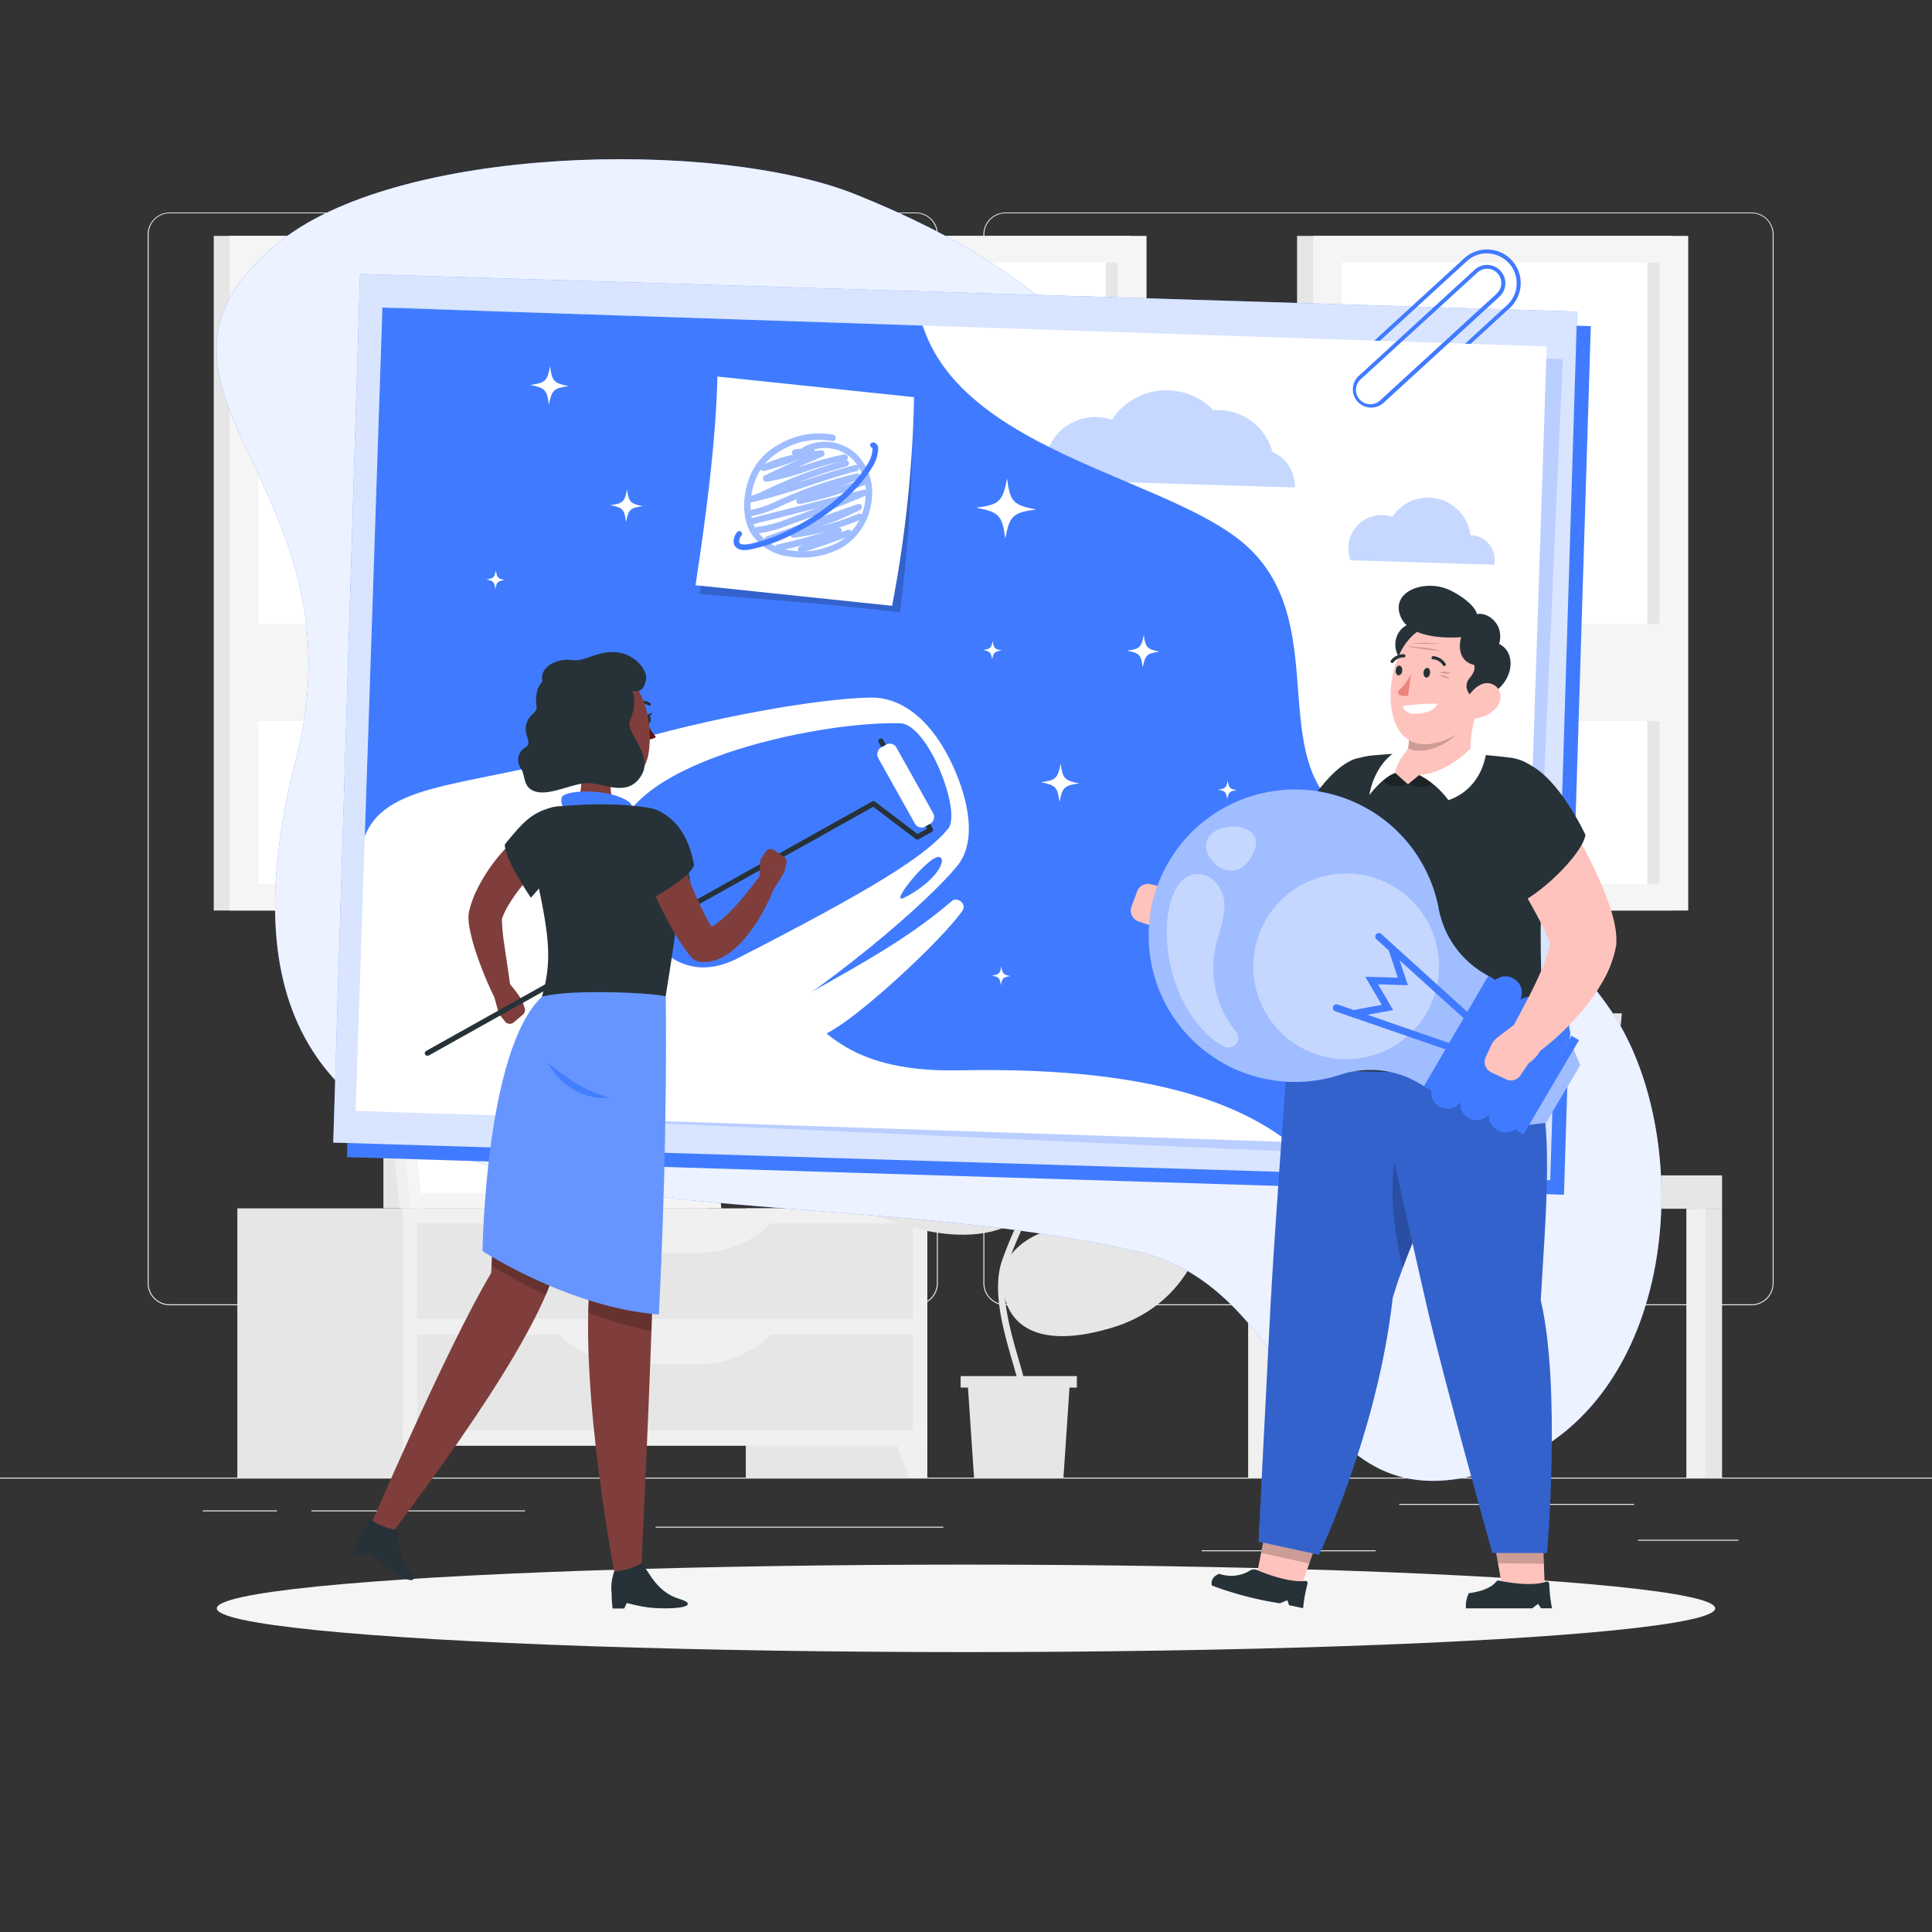 <svg xmlns="http://www.w3.org/2000/svg" xmlns:xlink="http://www.w3.org/1999/xlink" viewBox="0 0 500 500"><rect x="0" y="0" width="500" height="500" fill="#333333" stroke="none"/><defs><clippath id="clip-path"><rect x="95.41" y="84.58" width="301.49" height="208.01" transform="translate(6.43 -8.11) rotate(1.91)" style="fill:none"></rect></clippath></defs><g id="background-complete"><rect y="382.4" width="500" height="0.25" style="fill:#ebebeb"></rect><path d="M237,337.8H43.91a5.71,5.71,0,0,1-5.7-5.71V60.66A5.71,5.71,0,0,1,43.91,55H237a5.71,5.71,0,0,1,5.71,5.71V332.09A5.71,5.71,0,0,1,237,337.8ZM43.91,55.2a5.46,5.46,0,0,0-5.45,5.46V332.09a5.46,5.46,0,0,0,5.45,5.46H237a5.47,5.47,0,0,0,5.46-5.46V60.66A5.47,5.47,0,0,0,237,55.2Z" style="fill:#ebebeb"></path><path d="M453.31,337.8H260.21a5.72,5.72,0,0,1-5.71-5.71V60.66A5.72,5.72,0,0,1,260.21,55h193.1A5.71,5.71,0,0,1,459,60.66V332.09A5.71,5.71,0,0,1,453.31,337.8ZM260.21,55.2a5.47,5.47,0,0,0-5.46,5.46V332.09a5.47,5.47,0,0,0,5.46,5.46h193.1a5.47,5.47,0,0,0,5.46-5.46V60.66a5.47,5.47,0,0,0-5.46-5.46Z" style="fill:#ebebeb"></path><rect x="423.9" y="398.49" width="26" height="0.25" style="fill:#ebebeb"></rect><rect x="311" y="401.21" width="45.03" height="0.25" style="fill:#ebebeb"></rect><rect x="362.11" y="389.21" width="60.79" height="0.25" style="fill:#ebebeb"></rect><rect x="52.46" y="390.89" width="19.23" height="0.25" style="fill:#ebebeb"></rect><rect x="80.6" y="390.89" width="55.29" height="0.25" style="fill:#ebebeb"></rect><rect x="169.67" y="395.11" width="74.47" height="0.25" style="fill:#ebebeb"></rect><rect x="99.22" y="270.34" width="10.94" height="42.38" style="fill:#e6e6e6"></rect><polygon points="182.76 312.72 103.51 312.72 98.03 263.12 177.28 263.12 182.76 312.72" style="fill:#f0f0f0"></polygon><polygon points="186.69 312.72 106.24 312.72 100.76 263.12 181.21 263.12 186.69 312.72" style="fill:#f5f5f5"></polygon><polygon points="108.95 308.81 104.33 267.02 178.5 267.02 183.12 308.81 108.95 308.81" style="fill:#fff"></polygon><path d="M121.41,298.68l-.18-1.7c-1.16-10.48,5.38-19.83,13.89-19.83h0l.18,1.7c1.16,10.49-5.38,19.83-13.89,19.83Z" style="fill:#f5f5f5"></path><path d="M137.63,298.68l-.19-1.7c-1.16-10.48,5.39-19.83,13.89-19.83h0l.19,1.7c1.16,10.49-5.39,19.83-13.89,19.83Z" style="fill:#f5f5f5"></path><path d="M153.85,298.68l-.19-1.7c-1.16-10.48,5.39-19.83,13.89-19.83h0l.19,1.7c1.16,10.49-5.39,19.83-13.89,19.83Z" style="fill:#f5f5f5"></path><rect x="193.01" y="312.72" width="46.95" height="69.68" style="fill:#e6e6e6"></rect><polygon points="235.24 382.4 239.96 382.4 239.96 368.96 230.28 368.96 235.24 382.4" style="fill:#f0f0f0"></polygon><rect x="61.42" y="312.72" width="46.95" height="69.68" style="fill:#e6e6e6"></rect><rect x="104.25" y="312.72" width="135.71" height="61.44" style="fill:#f0f0f0"></rect><polygon points="108.97 382.4 104.25 382.4 104.25 368.96 113.92 368.96 108.97 382.4" style="fill:#f0f0f0"></polygon><rect x="107.91" y="316.56" width="128.38" height="24.79" style="fill:#e6e6e6"></rect><path d="M180.67,324.27H163.54a27.07,27.07,0,0,1-19.66-8.46h56.45A27.1,27.1,0,0,1,180.67,324.27Z" style="fill:#f0f0f0"></path><rect x="107.91" y="345.36" width="128.38" height="24.79" style="fill:#e6e6e6"></rect><path d="M180.67,353.06H163.54a27.07,27.07,0,0,1-19.66-8.46h56.45A27.1,27.1,0,0,1,180.67,353.06Z" style="fill:#f0f0f0"></path><polygon points="356.2 304.18 416.08 304.18 419.72 262.25 359.84 262.25 356.2 304.18" style="fill:#e6e6e6"></polygon><polygon points="353.1 304.18 412.98 304.18 416.62 262.25 356.74 262.25 353.1 304.18" style="fill:#f0f0f0"></polygon><polygon points="404.8 295.18 406.79 271.25 364.92 271.25 362.93 295.18 404.8 295.18" style="fill:#fff"></polygon><rect x="325.24" y="304.18" width="7.03" height="78.21" transform="translate(657.51 686.58) rotate(180)" style="fill:#e6e6e6"></rect><rect x="323.03" y="304.18" width="4.88" height="78.21" transform="translate(650.93 686.58) rotate(180)" style="fill:#f0f0f0"></rect><rect x="323.03" y="304.18" width="68.01" height="8.63" style="fill:#f0f0f0"></rect><rect x="388.63" y="312.81" width="7.03" height="69.58" transform="translate(784.28 695.21) rotate(180)" style="fill:#e6e6e6"></rect><rect x="386.41" y="312.81" width="4.88" height="69.58" transform="translate(777.7 695.21) rotate(180)" style="fill:#f0f0f0"></rect><rect x="438.64" y="312.81" width="7.03" height="69.58" transform="translate(884.31 695.21) rotate(180)" style="fill:#e6e6e6"></rect><rect x="436.42" y="312.81" width="4.88" height="69.58" transform="translate(877.73 695.21) rotate(180)" style="fill:#f0f0f0"></rect><rect x="369.71" y="312.81" width="7.03" height="69.58" transform="translate(746.44 695.21) rotate(180)" style="fill:#e6e6e6"></rect><rect x="367.49" y="312.81" width="4.88" height="69.58" transform="translate(739.86 695.21) rotate(180)" style="fill:#f0f0f0"></rect><rect x="391.03" y="304.18" width="54.63" height="8.63" transform="translate(836.7 617) rotate(180)" style="fill:#e6e6e6"></rect><polygon points="278.69 356.13 278.69 359.1 276.79 359.1 275.22 382.4 252.08 382.4 250.51 359.1 248.61 359.1 248.61 356.13 278.69 356.13" style="fill:#e6e6e6"></polygon><path d="M271.07,298.3c-1.9-13.88-20.63-17.84-44.4-18.35-22.61-.48-29.86-8.49-29.86-8.49s.07,32.41,32.66,44.14C260.42,326.74,273,312.2,271.07,298.3Z" style="fill:#e6e6e6"></path><path d="M259.52,329.77c.4-5.71,9.51-16.2,31.43-11.43,15.86,3.44,21.75-4.77,21.75-4.77s-1.47,23.19-25.31,30.16C264.75,350.36,258.82,339.81,259.52,329.77Z" style="fill:#e6e6e6"></path><path d="M264.52,364.88a.88.88,0,0,0,.65-.3c1.59-1.88.29-6.38-1.51-12.61-2.31-8-5.19-17.93-2.75-25.15a101.11,101.11,0,0,1,4.71-11.14c3.45-7.28,6.42-13.57,3.94-20.13a.85.85,0,1,0-1.58.6c2.22,5.89-.47,11.59-3.88,18.8a102.77,102.77,0,0,0-4.79,11.33c-2.61,7.72.35,18,2.72,26.16,1.4,4.85,2.85,9.86,1.85,11.05a.85.85,0,0,0,.64,1.39Z" style="fill:#e6e6e6"></path><rect x="335.68" y="61.05" width="97.08" height="174.59" style="fill:#e6e6e6"></rect><rect x="339.83" y="61.05" width="97.08" height="174.59" style="fill:#f5f5f5"></rect><rect x="307.94" y="107.24" width="160.84" height="82.2" transform="translate(536.71 -240.02) rotate(90)" style="fill:#fff"></rect><rect x="347.47" y="146.78" width="160.84" height="3.13" transform="translate(576.24 -279.55) rotate(90)" style="fill:#e6e6e6"></rect><rect x="342.9" y="161.43" width="90.92" height="25.18" style="fill:#f5f5f5"></rect><rect x="195.5" y="61.05" width="97.08" height="174.59" style="fill:#e6e6e6"></rect><rect x="199.64" y="61.05" width="97.08" height="174.59" style="fill:#f5f5f5"></rect><rect x="167.76" y="107.24" width="160.84" height="82.2" transform="translate(396.52 -99.84) rotate(90)" style="fill:#fff"></rect><rect x="207.29" y="146.78" width="160.84" height="3.13" transform="translate(436.05 -139.37) rotate(90)" style="fill:#e6e6e6"></rect><rect x="202.72" y="161.43" width="90.92" height="25.18" style="fill:#f5f5f5"></rect><rect x="55.32" y="61.05" width="97.08" height="174.59" style="fill:#e6e6e6"></rect><rect x="59.46" y="61.05" width="97.08" height="174.59" style="fill:#f5f5f5"></rect><rect x="27.58" y="107.24" width="160.84" height="82.2" transform="translate(256.34 40.34) rotate(90)" style="fill:#fff"></rect><rect x="67.11" y="146.78" width="160.84" height="3.13" transform="translate(295.87 0.81) rotate(90)" style="fill:#e6e6e6"></rect><rect x="62.54" y="161.43" width="90.92" height="25.18" style="fill:#f5f5f5"></rect></g><g id="background-simple"><path d="M294.52,323.91c-105.68-24.32-253.74,12-217.85-127.79C94.93,125,26.88,100.81,71.49,63.27c30.63-25.77,113.93-27.43,150-12.94,54.34,21.83,75.1,49.14,95.84,97,23.48,54.22,67.36,68.68,98.86,113.14,23,32.43,19.07,101-25.67,118.5C335.7,400.5,339.55,334.27,294.52,323.91Z" style="fill:#407BFF"></path><path d="M294.52,323.91c-105.68-24.32-253.74,12-217.85-127.79C94.93,125,26.88,100.81,71.49,63.27c30.63-25.77,113.93-27.43,150-12.94,54.34,21.83,75.1,49.14,95.84,97,23.48,54.22,67.36,68.68,98.86,113.14,23,32.43,19.07,101-25.67,118.5C335.7,400.5,339.55,334.27,294.52,323.91Z" style="fill:#fff;opacity:0.9"></path></g><g id="Shadow"><ellipse id="path" cx="250" cy="416.24" rx="193.89" ry="11.32" style="fill:#f5f5f5"></ellipse></g><g id="Painting"><rect x="93.19" y="79.5" width="315.11" height="224.89" transform="translate(6.05 -7.66) rotate(1.77)" style="fill:#407BFF"></rect><rect x="89.64" y="75.73" width="315.11" height="224.89" transform="translate(5.93 -7.55) rotate(1.77)" style="fill:#407BFF"></rect><rect x="89.64" y="75.73" width="315.11" height="224.89" transform="translate(5.93 -7.55) rotate(1.77)" style="fill:#fff;opacity:0.8"></rect><rect x="98.48" y="86.11" width="301.49" height="208.01" transform="translate(8.73 -10.93) rotate(2.56)" style="fill:#407BFF;opacity:0.2"></rect><path d="M354.84,109.48a8.73,8.73,0,0,1-5.9-15.15l30-27.48a8.72,8.72,0,1,1,11.79,12.86l-30,27.48A8.69,8.69,0,0,1,354.84,109.48Zm30-43.91a7.64,7.64,0,0,0-5.2,2l-30,27.48a7.75,7.75,0,0,0-.48,10.91h0a7.73,7.73,0,0,0,10.91.47L390,79a7.71,7.71,0,0,0-4.88-13.4Z" style="fill:#407BFF"></path><rect x="95.41" y="84.58" width="301.49" height="208.01" transform="translate(6.43 -8.11) rotate(1.91)" style="fill:#fff"></rect><path d="M380.67,138.51h-.12a11.06,11.06,0,0,0-20.21-4.76,8.32,8.32,0,0,0-2.51-.45,8.61,8.61,0,0,0-8.3,11.7l37.17,1.14a5.5,5.5,0,0,0,.13-1.08A6.36,6.36,0,0,0,380.67,138.51Z" style="fill:#407BFF;opacity:0.3"></path><path d="M329.3,116.94a14.57,14.57,0,0,0-15.24-10.75,16.91,16.91,0,0,0-26.31,2.44,13.17,13.17,0,0,0-17.42,12.07,12.8,12.8,0,0,0,.36,3.46l64.42,2A9.7,9.7,0,0,0,329.3,116.94Z" style="fill:#407BFF;opacity:0.3"></path><g style="clip-path:url(#clip-path)"><path d="M409.24,277.3c-45.26-1.06-11.16-41.35-57.7-64.48-25.9-12.87-5.83-49.91-28.48-71.13s-94.79-26.16-85.27-78.79C247,11.86,70,29.37,45.63,97.31c-25,69.91,43.3,133.34,88.9,130.59C219.38,222.8,186,278.27,248.12,277c110.18-2.26,89.62,47.79,124.92,45.88,21.23,14.33,26,4.17,38.54-13.45S409.24,277.3,409.24,277.3Z" style="fill:#407BFF"></path><path d="M141.74,272.49c-25.7-.8-48.22-27.5-47.34-56.07,6-15,28.5-12.4,65.06-23.46,24.49-7.41,52.75-12.23,65.84-12.43H226c8.25.26,15.62,6.65,20.76,18,2.35,5.2,7.15,18.11.87,25.71-6.59,8-31,30.61-67.43,52.11-8.57,5.05-31-3.65-38.47-3.88Z" style="fill:#fff"></path><path d="M233,187.19c-21.32-.64-75.58,10.71-73.19,33,1.43,13.43,11.4,37.9,31.15,27.79,35-17.94,48.56-26.41,54.4-33.48C249,210.15,240.16,187.4,233,187.19Z" style="fill:#407BFF"></path><path d="M234,232.33c8.2-4.14,11.19-9.88,9.15-10.53C240.64,221,229.67,234.51,234,232.33Z" style="fill:#407BFF"></path><path d="M246.36,233.16c-19,16.46-43.9,25.38-48.48,32.66s7.51,7.89,20.3-1c8.55-5.93,25.43-21.54,30.82-29C250.41,233.88,247.66,232,246.36,233.16Z" style="fill:#fff"></path></g><path d="M354.84,105.48a4.72,4.72,0,0,1-3.19-8.2l30-27.48a4.73,4.73,0,1,1,6.39,7l-30,27.47A4.72,4.72,0,0,1,354.84,105.48Zm30-35.92a3.71,3.71,0,0,0-2.51,1L352.32,98a3.72,3.72,0,1,0,5,5.49l30-27.48a3.72,3.72,0,0,0-2.52-6.47Z" style="fill:#407BFF"></path><path d="M268.16,131.86c-6,.79-6.85,1.55-8,7.53-.79-6-1.55-6.85-7.53-8,6-.79,6.85-1.56,8-7.53C261.42,129.88,262.19,130.7,268.16,131.86Z" style="fill:#fff"></path><path d="M147.18,99.93c-3.86.51-4.38,1-5.13,4.82-.5-3.86-1-4.38-4.82-5.13,3.87-.5,4.39-1,5.13-4.82C142.87,98.67,143.36,99.19,147.18,99.93Z" style="fill:#fff"></path><path d="M279.32,202.74c-3.86.51-4.38,1-5.12,4.82-.51-3.86-1-4.38-4.82-5.12,3.86-.51,4.38-1,5.12-4.82C275,201.48,275.5,202,279.32,202.74Z" style="fill:#fff"></path><path d="M320.1,204.5c-1.88.25-2.14.49-2.5,2.36-.25-1.89-.49-2.14-2.36-2.51,1.89-.24,2.15-.48,2.51-2.35C318,203.89,318.23,204.14,320.1,204.5Z" style="fill:#fff"></path><path d="M261.52,252.62c-1.89.24-2.14.48-2.51,2.35-.24-1.89-.48-2.14-2.35-2.5,1.89-.25,2.14-.49,2.5-2.36C259.41,252,259.65,252.25,261.52,252.62Z" style="fill:#fff"></path><path d="M130.69,150.11c-1.88.25-2.14.49-2.5,2.36-.25-1.89-.49-2.15-2.36-2.51,1.89-.25,2.15-.49,2.51-2.36C128.59,149.49,128.82,149.75,130.69,150.11Z" style="fill:#fff"></path><path d="M259.26,168.37c-1.89.24-2.15.48-2.51,2.35-.25-1.88-.49-2.14-2.36-2.5,1.89-.25,2.15-.49,2.51-2.36C257.15,167.75,257.39,168,259.26,168.37Z" style="fill:#fff"></path><path d="M166.36,131c-3.27.42-3.71.84-4.34,4.08-.43-3.27-.84-3.72-4.08-4.34,3.27-.43,3.71-.85,4.34-4.09C162.71,129.9,163.12,130.35,166.36,131Z" style="fill:#fff"></path><path d="M300.09,168.65c-3.27.43-3.71.84-4.34,4.08-.43-3.27-.85-3.71-4.09-4.34,3.28-.43,3.72-.84,4.35-4.08C296.43,167.58,296.85,168,300.09,168.65Z" style="fill:#fff"></path><path d="M236,104.9s1.11,19.65-3.05,53.59c-17.08-2.17-52-4.74-52-4.74l2.85-13.59Z" style="opacity:0.2"></path><path d="M230.87,156.78,180,151.45c3.06-20,5.33-38.73,5.66-54l50.89,5.33A316.11,316.11,0,0,1,230.87,156.78Z" style="fill:#fff"></path><g style="opacity:0.5"><path d="M207.55,144.29a22.78,22.78,0,0,1-3.78-.32,13.54,13.54,0,0,1-9.34-5.87c-2.55-4.1-2.1-9.66-.83-13.51a16.37,16.37,0,0,1,7.84-9.49,20.41,20.41,0,0,1,14.18-2.6.83.83,0,0,1,.64,1,.82.82,0,0,1-1,.63,18.8,18.8,0,0,0-13,2.42,14.84,14.84,0,0,0-7.09,8.57c-1.15,3.5-1.58,8.52.66,12.13a12.07,12.07,0,0,0,8.23,5.12,19.82,19.82,0,0,0,13.53-2.4,14.66,14.66,0,0,0,6.38-10.9,12.34,12.34,0,0,0-3.43-10.32,10.23,10.23,0,0,0-11.72-1.66.82.82,0,0,1-1.12-.3.83.83,0,0,1,.3-1.13,11.92,11.92,0,0,1,13.67,1.9,13.94,13.94,0,0,1,3.94,11.67,16.33,16.33,0,0,1-7.15,12.13A20.78,20.78,0,0,1,207.55,144.29Z" style="fill:#407BFF"></path><path d="M207.34,143a.82.82,0,0,1-.37-1.56l.81-.4c-2,.56-4.1,1.06-6.17,1.47a.82.82,0,0,1-.31-1.62,130.57,130.57,0,0,0,15.46-4.35.82.82,0,0,1,1,.47.81.81,0,0,1-.08.77l1.67-.63a.82.82,0,0,1,.59,1.53c-4.06,1.56-8.23,3-12.37,4.28A.77.77,0,0,1,207.34,143Z" style="fill:#407BFF"></path><path d="M198.69,140.42a.82.82,0,0,1-.28-1.6L222,130.45a.84.84,0,0,1,1,.46.83.83,0,0,1-.4,1.06c-2.37,1.14-4.8,2.31-7.31,3.24-.88.33-1.76.62-2.65.92h0a67.27,67.27,0,0,0,9.43-3.14.82.82,0,1,1,.63,1.51,67.64,67.64,0,0,1-17.21,4.68.79.79,0,0,1-.88-.53.67.67,0,0,1-.06-.28l-5.65,2A.65.65,0,0,1,198.69,140.42Z" style="fill:#407BFF"></path><path d="M196.05,138a.82.82,0,0,1-.82-.74.83.83,0,0,1,.74-.9,31.69,31.69,0,0,0,7.62-2c2.62-.95,5.27-1.9,7.93-2.89l-16.86,4.27a.82.82,0,1,1-.4-1.59l29.15-7.39a.82.82,0,0,1,.53,1.55c-6.5,2.8-13.26,5.24-19.8,7.59a32.21,32.21,0,0,1-8,2.14Z" style="fill:#407BFF"></path><path d="M194.17,133.65a.82.82,0,0,1-.11-1.64,28.34,28.34,0,0,0,7.42-2.54l.93-.42a111,111,0,0,1,19.2-6.5.81.81,0,0,1,1,.55.82.82,0,0,1-.48,1l-5,2q3-1,6-2.07a.82.82,0,0,1,1.06.48.83.83,0,0,1-.48,1.06,112.12,112.12,0,0,1-16.58,4.86.83.83,0,0,1-1-.55.8.8,0,0,1,.09-.69c-1.07.43-2.13.88-3.17,1.35l-.92.41a29.49,29.49,0,0,1-7.87,2.67Z" style="fill:#407BFF"></path><path d="M194.28,130.06a.82.82,0,0,1-.8-.64.81.81,0,0,1,.59-1,25,25,0,0,0,4.41-1.78l.49-.23a117.23,117.23,0,0,1,19.72-7.29.81.81,0,0,1,1,.58.82.82,0,0,1-.57,1,114.38,114.38,0,0,0-12.46,4.14l2.44-.8c4-1.3,8.06-2.64,12.19-3.69a.82.82,0,1,1,.4,1.59c-4.07,1-8.14,2.38-12.08,3.67a157.45,157.45,0,0,1-15.16,4.4Z" style="fill:#407BFF"></path><path d="M198.28,124.62a.83.83,0,0,1-.79-.58.82.82,0,0,1,.43-1q4.28-2.06,8.66-4l-.37.08a72.9,72.9,0,0,1-8.36,2.74.83.83,0,0,1-1-.51.84.84,0,0,1,.42-1,38.76,38.76,0,0,1,7.9-2.66.82.82,0,0,1,.5-1.38l4.21-.52a.83.83,0,0,1,.89.59.84.84,0,0,1,0,.35l1.7-.18a.84.84,0,0,1,.88.62.83.83,0,0,1-.48,1c-2.2.92-4.4,1.88-6.59,2.86l2.26-.73a69,69,0,0,1,10-2.71.83.83,0,0,1,.27,1.63,66.8,66.8,0,0,0-9.72,2.64,65,65,0,0,1-10.7,2.82Z" style="fill:#407BFF"></path></g><path d="M192.67,142.36a2.9,2.9,0,0,1-2.24-.78c-1-1-.56-2.73.34-3.87a.74.74,0,0,1,1-.12.73.73,0,0,1,.11,1c-.49.62-.78,1.59-.41,2,.16.17.73.53,2.61.16a40.16,40.16,0,0,0,9.18-3.14c9.1-4.25,17.17-10.85,21.08-17.23a8.15,8.15,0,0,0,1.48-4.22.69.69,0,0,0-.05-.26.69.69,0,0,1-.55-.83.72.72,0,0,1,.87-.56,1.53,1.53,0,0,1,1.18,1.63,9.45,9.45,0,0,1-1.69,5c-4,6.61-12.37,13.42-21.71,17.78a41.73,41.73,0,0,1-9.51,3.25A8.66,8.66,0,0,1,192.67,142.36Z" style="fill:#407BFF"></path></g><g id="character-2"><polygon points="328.05 393.29 341.77 396.34 336.53 411.16 325.06 408.62 328.05 393.29" style="fill:#ffc3bd"></polygon><polygon points="328.06 393.29 341.78 396.35 338.84 404.64 326.38 401.88 328.06 393.29" style="opacity:0.2"></polygon><path d="M360.44,335.84c5.77-19.8,20.15-40.46,12.21-59.32L333,276.4s-3.2,43.09-4.18,61.4c-1,19-3.11,61.17-3.11,61.17l15.65,3.39S356.51,370.87,360.44,335.84Z" style="fill:#407BFF"></path><path d="M360.44,335.84c5.77-19.8,20.15-40.46,12.21-59.32L333,276.4s-3.2,43.09-4.18,61.4c-1,19-3.11,61.17-3.11,61.17l15.65,3.39S356.51,370.87,360.44,335.84Z" style="opacity:0.2"></path><path d="M374.24,296.19C372.3,306.72,367,317.5,363,328.14,358.25,308,358.84,284.37,374.24,296.19Z" style="opacity:0.2"></path><path d="M315.55,407.3a9.35,9.35,0,0,0,8.12-.95,2,2,0,0,1,1.72,0c2.29,1,8.43,3.29,12.41,2.8a.53.53,0,0,1,.6.65,38.21,38.21,0,0,0-1.15,6.4l-3.63-.77-.47-1.29-1.92.79a88,88,0,0,1-17.6-4.6C313.1,408.05,315.55,407.3,315.55,407.3Z" style="fill:#263238"></path><polygon points="386.15 395.9 399.23 396.03 399.81 411.45 388.88 411.37 386.15 395.9" style="fill:#ffc3bd"></polygon><polygon points="386.16 395.91 399.24 396.03 399.56 404.67 387.68 404.57 386.16 395.91" style="opacity:0.2"></polygon><path d="M398.74,336.49c1.05-19.8,4.13-50.07-2.5-59.17l-40.74-.92s9.68,44,13.91,62.27c4.4,19,16.82,63.24,16.82,63.24l14.14,0S404.05,359.08,398.74,336.49Z" style="fill:#407BFF"></path><path d="M398.74,336.49c1.05-19.8,4.13-50.07-2.5-59.17l-40.74-.92s9.68,44,13.91,62.27c4.4,19,16.82,63.24,16.82,63.24l14.14,0S404.05,359.08,398.74,336.49Z" style="opacity:0.2"></path><path d="M356.85,217.75l-.46,1.35-.43,1.18c-.29.77-.6,1.52-.92,2.26-.62,1.5-1.34,3-2.08,4.39a60.56,60.56,0,0,1-5.23,8.4c-1,1.35-2.08,2.69-3.26,4a47.28,47.28,0,0,1-3.86,3.74,35.69,35.69,0,0,1-4.56,3.34,32.41,32.41,0,0,1-5.39,2.62l-.78.29a5.77,5.77,0,0,1-2.19.37,34.75,34.75,0,0,1-7.43-1,38.16,38.16,0,0,1-6.75-2.35,40.12,40.12,0,0,1-6-3.42c-.94-.64-1.84-1.34-2.72-2.06-.44-.37-.87-.75-1.3-1.14l-1.33-1.31a4.64,4.64,0,0,1,3.64-8l1.71.16c.27,0,.78.18,1.19.27l1.3.32c.86.22,1.74.4,2.6.58,1.74.35,3.44.64,5.11.82a40.77,40.77,0,0,0,4.85.27,31.41,31.41,0,0,0,4.45-.37l-3,.65a18.8,18.8,0,0,0,4.24-3.44,38.54,38.54,0,0,0,4-5.22,69.59,69.59,0,0,0,3.55-6.27c.55-1.1,1.06-2.23,1.58-3.34l.73-1.68.62-1.48L339,211a9.53,9.53,0,0,1,17.81,6.74Z" style="fill:#ffc3bd"></path><path d="M308.54,239.6l1.9-5.18C310.38,228.64,303,230,303,230l-5.54-1.23a2.92,2.92,0,0,0-3.19,2l-1.35,3.6a3.05,3.05,0,0,0,1.46,4l4.89,1.67a6.17,6.17,0,0,0,2.92.35Z" style="fill:#ffc3bd"></path><path d="M350.17,196.59c-8.17,3.41-15.36,18.22-15.36,18.22.38,3.58,8.6,13.56,15.87,16.13,0,0,5.65-2.35,9.21-10.08C364.48,210.87,358.83,193,350.17,196.59Z" style="fill:#263238"></path><path d="M354.77,195.55a164.57,164.57,0,0,1,36.34.57,12.26,12.26,0,0,1,10.21,14.61c-5.65,28.46.28,60.38-3.38,66.74,0,0-42,.55-65.51-1.07-6.44-30.89,6.22-49.8,12.58-73.92C346.1,198.36,350.53,196,354.77,195.55Z" style="fill:#263238"></path><polygon points="408.92 275.68 400.1 290.57 392.25 291.51 405.95 268.34 408.92 275.68" style="fill:#407BFF"></polygon><polygon points="408.92 275.68 400.1 290.57 392.25 291.51 405.95 268.34 408.92 275.68" style="fill:#fff;opacity:0.5"></polygon><path d="M354.5,209.65a37.82,37.82,0,0,1,17.78,25.27,24.83,24.83,0,0,0,11.54,16.85l2.48,1.46-16.82,28.42L367,280.19a24.83,24.83,0,0,0-20.3-2,37.84,37.84,0,1,1,7.79-68.53Z" style="fill:#407BFF"></path><path d="M354.5,209.65a37.82,37.82,0,0,1,17.78,25.27,24.83,24.83,0,0,0,11.54,16.85l2.48,1.46-16.82,28.42L367,280.19a24.83,24.83,0,0,0-20.3-2,37.84,37.84,0,1,1,7.79-68.53Z" style="fill:#fff;opacity:0.5"></path><circle cx="348.38" cy="250.09" r="24.03" transform="translate(-68.02 352.66) rotate(-49.51)" style="fill:#fff;opacity:0.4"></circle><path d="M375.31,272l-29.74-10.28a.93.93,0,0,1-.57-1.18h0a.92.92,0,0,1,1.18-.58l29.74,10.28Z" style="fill:#407BFF"></path><path d="M380.79,262.82l-1.25,1.38-23.32-21.11a.93.93,0,0,1-.07-1.32h0a.92.92,0,0,1,1.31-.06Z" style="fill:#407BFF"></path><polygon points="364.36 254.97 356.64 254.74 360.55 261.41 350.03 263.34 349.69 261.5 357.6 260.06 353.33 252.79 361.75 253.03 359.22 245.41 360.98 244.82 364.36 254.97" style="fill:#407BFF"></polygon><path d="M391.8,253.31a4.19,4.19,0,0,1,1.48,5.74l-2.17,3.68a3.55,3.55,0,0,1-.38.88l-12.51,21.23a4.19,4.19,0,0,1-7.27-4.18l0-.08,2.17-3.67a3.5,3.5,0,0,1,.34-.8l0-.09,12.52-21.23A4.18,4.18,0,0,1,391.8,253.31Z" style="fill:#407BFF"></path><path d="M398,258.68a4,4,0,0,1,1.62,5.48l-2,3.41a2.94,2.94,0,0,1-.35.82l-11.67,19.73a4.21,4.21,0,0,1-7.27-4.17l0-.08,2-3.41a4.09,4.09,0,0,1,.31-.75l0-.08,11.67-19.72A4.07,4.07,0,0,1,398,258.68Z" style="fill:#407BFF"></path><path d="M404.2,264.05a3.9,3.9,0,0,1,1.77,5.21l-1.88,3.16a2.77,2.77,0,0,1-.31.76L393,291.4a4,4,0,0,1-5.47,1,3.93,3.93,0,0,1-1.81-5.15l0-.07,1.88-3.15a2.57,2.57,0,0,1,.28-.69l0-.07L398.73,265A4,4,0,0,1,404.2,264.05Z" style="fill:#407BFF"></path><polygon points="394.28 293.58 392.31 292.43 406.68 268.04 408.64 269.19 394.28 293.58" style="fill:#407BFF"></polygon><rect x="361.3" y="266.26" width="33.04" height="2.28" transform="translate(-43.57 458.92) rotate(-59.73)" style="fill:#407BFF"></rect><g style="opacity:0.4"><path d="M312.41,267.65a13.48,13.48,0,0,0,4.82,3.33l.06,0a2.47,2.47,0,0,0,2.56-4A26.07,26.07,0,0,1,314.56,245c1.36-5.84,4.75-12.1-.51-17.2a6.6,6.6,0,0,0-3.51-1.57l-.08,0C299.57,225.28,298.06,254,312.41,267.65Z" style="fill:#fff"></path></g><path d="M314.51,223.57a5.74,5.74,0,0,0,5.68,1.52,7.4,7.4,0,0,0,3.57-3.25c.91-1.44,1.64-3.19,1.12-4.81-.63-2-2.87-2.94-4.92-3.09C313.61,213.47,309.18,218.42,314.51,223.57Z" style="fill:#fff;opacity:0.4"></path><path d="M403.73,209c1.63,2.46,3,4.84,4.43,7.33s2.73,5,4,7.6,2.46,5.26,3.56,8.15c.54,1.46,1.1,2.94,1.56,4.64.23.86.46,1.75.66,2.81l.14.8c.05.28.09.63.12.94a16.81,16.81,0,0,1,.11,2.26v.34a4.9,4.9,0,0,1,0,.54,28.3,28.3,0,0,1-3.46,9.48,50.75,50.75,0,0,1-4.8,7,69,69,0,0,1-5.41,5.87,60.69,60.69,0,0,1-6,5.16,4.82,4.82,0,0,1-7.13-6.12l.12-.22,3.31-6.24c1.09-2.08,2.13-4.14,3.06-6.19.46-1,.92-2,1.32-3s.73-2,1-2.9a13.75,13.75,0,0,0,.84-4.56l0,.88c-.06.11,0,.33-.07.22a.38.38,0,0,1-.05-.08l-.08-.2c-.1-.27-.28-.69-.47-1.13-.41-.9-.88-2-1.41-3s-1.13-2.16-1.74-3.27-1.22-2.23-1.86-3.36l-3.93-6.8c-1.32-2.26-2.7-4.61-3.94-6.81l-.06-.11a9.54,9.54,0,0,1,16.27-10Z" style="fill:#ffc3bd"></path><path d="M395.49,197.76c8.07,3.63,14.82,18.31,14.82,18.31-.79,5.1-12.23,16.05-18.21,18.1,0,0-5-4.38-7.32-14.62C382.12,207.78,391.11,198.71,395.49,197.76Z" style="fill:#263238"></path><path d="M360.49,197.64a7.77,7.77,0,0,1,3.67-3.47,7.1,7.1,0,0,0,.12-4.78l17.91-5.7c-1.45,5.92-2.58,10.6-.38,13.47-3.52,2.15-10,6-17,5.81S359.34,200.13,360.49,197.64Z" style="fill:#ffc3bd"></path><path d="M364.42,190l13.44-.79c-4.2,4.49-10.57,6.18-13.47,4.35A7.12,7.12,0,0,0,364.42,190Z" style="opacity:0.2"></path><path d="M364.39,203l2.9-2.42,3.91,2S368.71,204.83,364.39,203Z" style="fill:#263238"></path><path d="M364.39,203l2.9-2.42,3.91,2S368.71,204.83,364.39,203Z" style="opacity:0.3"></path><path d="M364,161.82c-4.9,2.65-3.24,10.93,2.48,10S368.89,159.16,364,161.82Z" style="fill:#263238"></path><path d="M385.15,174c-1.52,7.85-2.73,13.16-8.09,16.07-10.63,5.78-16,1-17-7.12-.93-7.27,1.72-18.89,10.44-21.24S386.67,166.17,385.15,174Z" style="fill:#ffc3bd"></path><path d="M383.7,180.56a6.6,6.6,0,0,1-.85.11,3.11,3.11,0,0,1-2.58-5.1c.93-1.1,1.66-2.4,1.21-3.51-2.42-.48-4.5-2.74-3.33-7.17-5.39.39-14.8-.12-16.07-6.64-1.1-5.64,7.19-8.33,13.11-5.53,4,1.92,6.88,4.67,7,6.22,2.68-.66,7.24,2.49,5.79,7.72C393,169.06,391.65,178,383.7,180.56Z" style="fill:#263238"></path><path d="M372.57,174.08a4,4,0,0,1,3,.17A7.76,7.76,0,0,1,372.57,174.08Z" style="opacity:0.2"></path><path d="M372.58,174.8a3.27,3.27,0,0,1,2.61.84A6.45,6.45,0,0,1,372.58,174.8Z" style="opacity:0.2"></path><path d="M365.21,166.49a36.3,36.3,0,0,1,7.57.16C368.56,166.71,365.21,166.49,365.21,166.49Z" style="opacity:0.2"></path><path d="M364.11,167.27s5.79.17,8.54,1.2A69.76,69.76,0,0,1,364.11,167.27Z" style="opacity:0.2"></path><path d="M387.45,182.9a8.13,8.13,0,0,1-5.44,3c-2.85.3-3.48-2-2.54-4.55.85-2.28,3.7-5.25,6.37-4.42S389.06,180.81,387.45,182.9Z" style="fill:#ffc3bd"></path><path d="M370.1,174.19c-.08.7-.51,1.22-1,1.16s-.76-.65-.69-1.35.5-1.21,1-1.16S370.17,173.5,370.1,174.19Z" style="fill:#263238"></path><path d="M362.9,173.61c-.07.7-.5,1.22-1,1.16s-.76-.65-.68-1.35.5-1.21.95-1.16S363,172.92,362.9,173.61Z" style="fill:#263238"></path><path d="M365.21,174.33l-.82,5.81a6.46,6.46,0,0,1-2.05-.22.76.76,0,0,1-.23-1.33A13.53,13.53,0,0,0,365.21,174.33Z" style="fill:#ed847e"></path><path d="M373.81,172.37a.36.36,0,0,0,.2-.06.41.41,0,0,0,.11-.57,4.13,4.13,0,0,0-3.23-1.93.41.41,0,0,0-.41.41.44.44,0,0,0,.42.42h0a3.27,3.27,0,0,1,2.54,1.55A.4.4,0,0,0,373.81,172.37Z" style="fill:#263238"></path><path d="M360.26,171.57a.38.38,0,0,0,.36-.15,3.22,3.22,0,0,1,2.66-1.28.4.4,0,0,0,.44-.37.42.42,0,0,0-.37-.45,4.07,4.07,0,0,0-3.38,1.59.42.42,0,0,0,.07.58A.37.37,0,0,0,360.26,171.57Z" style="fill:#263238"></path><path d="M380.94,193.33s-6.13,6.84-13.65,7.2a22.76,22.76,0,0,1,7.54,6.53s8-2,9.75-11.94A6.79,6.79,0,0,0,380.94,193.33Z" style="fill:#fff"></path><path d="M364.39,203l-3.3-2.95-4.19,1.25S360.07,204.83,364.39,203Z" style="fill:#263238"></path><path d="M364.39,203l-3.3-2.95-4.19,1.25S360.07,204.83,364.39,203Z" style="opacity:0.3"></path><path d="M364.16,194.17s-2.93,3.39-3.07,5.83c-3.47,1.35-6.69,5.76-6.69,5.76s.84-7,6.36-10.95A5.94,5.94,0,0,1,364.16,194.17Z" style="fill:#fff"></path><path d="M401.66,416.23h-2.84l-.77-1.15-1.5,1.16H379.39a7.73,7.73,0,0,1,.74-3.93s5.13-.46,7.1-3a.63.63,0,0,1,.63-.26c1.71.36,8.5,1.64,12.24.3a.62.62,0,0,1,.84.56A40.85,40.85,0,0,0,401.66,416.23Z" style="fill:#263238"></path><path d="M363,182.76a51.3,51.3,0,0,1,9.07-.63c-.66,1.42-2.38,2.49-5.81,2.59C363.53,184.81,363,182.76,363,182.76Z" style="fill:#fff"></path><path d="M392.83,264.48l5,2.38c4,4.19-2.29,8.39-2.29,8.39l-2.2,3.24a2.92,2.92,0,0,1-3.7.77l-3.48-1.64a3,3,0,0,1-1.73-3.87l1.43-3.11a6,6,0,0,1,1.85-2.28Z" style="fill:#ffc3bd"></path></g><g id="character-1"><path d="M149.64,193c.91,4.67,1.83,13.22-1.44,16.34a34.63,34.63,0,0,1,16,8.85c3.28-6.09-1.51-8.85-1.51-8.85-5.21-1.24-5.07-5.11-4.16-8.73Z" style="fill:#7f3e3b"></path><path d="M163.58,213.94c-1.1-4.73,2.26-5.47-3.29-7.71-4.35-1.76-12.63-1.82-14.61-.27-1.1.86.34,3.76.34,3.76Z" style="fill:#407BFF"></path><path d="M145.6,219.14c-.62.48-1.39,1.14-2.09,1.72s-1.43,1.24-2.12,1.87c-1.38,1.29-2.74,2.59-4,4a39.07,39.07,0,0,0-6.38,8.55,16.69,16.69,0,0,0-1,2.22l-.1.27,0,.14s-.05.14,0,0,0-.09,0-.14v-.06h0s0,0,0,0a8,8,0,0,0,0,.95,54,54,0,0,0,.56,5.53c.55,3.87,1.19,7.86,1.71,11.84v0a2.42,2.42,0,0,1-4.59,1.35A92.87,92.87,0,0,1,123,245.91a46.31,46.31,0,0,1-1.59-6.37,14.78,14.78,0,0,1-.17-2.07,7.63,7.63,0,0,1,.17-1.66c0-.21.06-.23.08-.32l.06-.22.12-.45a26.42,26.42,0,0,1,1.21-3.41,43.38,43.38,0,0,1,7.41-11.23c1.46-1.62,3-3.17,4.55-4.62.79-.73,1.6-1.44,2.42-2.13s1.63-1.33,2.63-2.06a4.83,4.83,0,0,1,5.85,7.68Z" style="fill:#7f3e3b"></path><path d="M127.18,255.29l1.93,7.09,5.92-3.62a43.12,43.12,0,0,0-4.41-5.63Z" style="fill:#7f3e3b"></path><path d="M132.94,264.6l2.36-2a1.58,1.58,0,0,0,.48-1.72l-.75-2.14-5.92,3.62,1.59,2A1.57,1.57,0,0,0,132.94,264.6Z" style="fill:#7f3e3b"></path><path d="M110.59,273.22a.66.66,0,0,1-.33-1.23l115.42-64.56a.65.65,0,0,1,.72,0l11.07,8.42,2.45-1.38-12.51-22.36a.66.66,0,0,1,.25-.9.67.67,0,0,1,.9.26l12.83,22.94a.7.7,0,0,1,.06.49.67.67,0,0,1-.32.4l-3.4,1.9a.65.65,0,0,1-.72-.05L226,208.79l-115,64.35A.79.79,0,0,1,110.59,273.22Z" style="fill:#263238"></path><rect x="222.68" y="200.59" width="23.44" height="5.44" rx="1.94" transform="translate(297.4 -100.51) rotate(60.78)" style="fill:#fff"></rect><path d="M144.19,208.73c-6.5,1-9.16,4.51-13.53,9.77-.28,3.59,6.73,13.83,6.73,13.83S158.52,209.33,144.19,208.73Z" style="fill:#263238"></path><path d="M176.86,220.32c-.13,3.14,4.83,10.4-1.29,14.61-.72,6.35-1.63,12.6-3.32,23h-32c3.41-11.5,1-19.26-3.2-39.52a8.08,8.08,0,0,1,7.1-9.69c1.28-.12,2.63-.23,4-.3a101.73,101.73,0,0,1,14.51,0c1.57.15,3.19.34,4.73.56A11,11,0,0,1,176.86,220.32Z" style="fill:#263238"></path><path d="M196.46,229.35l.28-6.78,6.23,3.06a42.6,42.6,0,0,1-3.88,6Z" style="fill:#7f3e3b"></path><path d="M200.35,220l2.54,1.75a1.6,1.6,0,0,1,.63,1.67l-.55,2.2-6.23-3.06,1.4-2.14A1.57,1.57,0,0,1,200.35,220Z" style="fill:#7f3e3b"></path><path d="M174.21,216.06c.7,2.16,1.47,4.53,2.31,6.77s1.69,4.52,2.6,6.74,1.91,4.37,2.94,6.49a67,67,0,0,0,3.42,6l-3.25-1.79a1.7,1.7,0,0,0,1-.1,7.18,7.18,0,0,0,1.78-.89,24.82,24.82,0,0,0,3.94-3.33c1.29-1.3,2.55-2.74,3.77-4.22s2.43-3.06,3.56-4.57l.06-.08a2.41,2.41,0,0,1,4.18,2.3,55.65,55.65,0,0,1-2.62,5.76,48.23,48.23,0,0,1-3.37,5.47,28.42,28.42,0,0,1-4.62,5.12,16.42,16.42,0,0,1-3.36,2.2,10.55,10.55,0,0,1-4.87,1.05,4.11,4.11,0,0,1-3.11-1.61l-.14-.19a62.75,62.75,0,0,1-4.48-6.76c-1.31-2.3-2.51-4.65-3.6-7s-2.07-4.78-3-7.21-1.73-4.84-2.45-7.48a4.83,4.83,0,0,1,9.25-2.77Z" style="fill:#7f3e3b"></path><path d="M170.14,209.73c4,1.85,7.89,5.5,9.49,14.14-1,3.44-11.82,9.18-11.82,9.18S156.58,205.06,170.14,209.73Z" style="fill:#263238"></path><path d="M166.94,186.18c0,.63.41,1.12.83,1.1s.71-.57.67-1.2-.41-1.12-.82-1.1S166.9,185.54,166.94,186.18Z" style="fill:#263238"></path><path d="M167.44,185l1.49-.54S168.23,185.73,167.44,185Z" style="fill:#263238"></path><path d="M167.25,186.81a17.11,17.11,0,0,0,2.51,3.9,2.71,2.71,0,0,1-2.23.57Z" style="fill:#630f0f"></path><path d="M168.18,182.63a.38.38,0,0,0,.11-.68,3.73,3.73,0,0,0-3.39-.36.37.37,0,0,0,.31.68,3,3,0,0,1,2.68.31A.37.37,0,0,0,168.18,182.63Z" style="fill:#263238"></path><path d="M145.88,185.46c1,7.74,1.22,11,5.33,14.79,6.18,5.63,15.3,2.74,16.62-5.14,1.19-7.09-.6-18.57-8.27-21.19S144.91,177.71,145.88,185.46Z" style="fill:#7f3e3b"></path><path d="M140.36,176.45c-1.75,1.59-1.76,4.89-1.51,6.34.31,1.8-2.09,1.91-2.72,4.93-.56,2.67,1.8,4.69-.19,5.71a3.77,3.77,0,0,0-1.21,5.32c1.23,1.73.63,4.37,2.83,5.67,3.46,2,9.08-1.08,13.58-1.71s11.18,4.29,14.92-2.17c3.09-5.33-4.37-11-3-14.12s1.34-6.23.5-7.57c2.17.29,3.16-.44,3.65-3.07.44-2.44-3.81-8.5-11.48-6.7-3.67.86-5.08,2.13-8,1.73S139.48,172.12,140.36,176.45Z" style="fill:#263238"></path><path d="M172.25,257.94s.06,41.86-3.12,68.45c-.5,25-3.34,83.24-3.34,83.24h-6.3s-9.78-49.67-6.7-79.23c-12.82-42.22-4.39-72.46-4.39-72.46Z" style="fill:#7f3e3b"></path><path d="M166,404.48c1.83,1.87,3.69,7.47,9.82,9.32,4,1.2,2.39,2.44-3.62,2.44-6.93,0-8.85-1.48-11.19-1.48s-3.7-3.06-2.09-8C164.19,406.12,166,404.48,166,404.48Z" style="fill:#263238"></path><path d="M158.44,409a32.37,32.37,0,0,0,.11,7.28h3l2.2-4.82Z" style="fill:#263238"></path><path d="M163.9,257.94s-13.07,48.83-20.48,71.55c-7.79,23.87-42.56,67.47-43.24,69.15l-5.07-2s20.33-47.65,32-67.18c2.66-58.41,13.17-71.53,13.17-71.53Z" style="fill:#7f3e3b"></path><path d="M102.88,396c.23,2.7.42,7.67,3,10.59s.58,3.26-4.18.24c-3.21-2.05-5.07-4.22-7-5.18s-2.3-4.54,1.26-8.34A16.89,16.89,0,0,0,102.88,396Z" style="fill:#263238"></path><path d="M94.37,395.28a41.19,41.19,0,0,0-3,6.38L94.14,403,98,399.56Z" style="fill:#263238"></path><g style="opacity:0.2"><path d="M168.89,335.55c-.08,2.82-.17,5.82-.29,8.95a97.66,97.66,0,0,1-16.37-4.81c.05-2.69.19-5.3.41-7.77A83.63,83.63,0,0,0,168.89,335.55Z"></path><path d="M127.65,319.93q-.24,3.68-.44,7.64c3.25,2,8.11,4.73,14,7.59.86-2,1.6-3.88,2.18-5.67.19-.58.38-1.17.57-1.78A158.43,158.43,0,0,1,127.65,319.93Z"></path></g><path d="M172.25,257.94s.72,32.84-1.74,82.25c-23.14-1.76-45.62-16.41-45.62-16.41s.67-52.14,15.4-65.84C148.62,255.72,172.09,257.19,172.25,257.94Z" style="fill:#407BFF"></path><path d="M172.25,257.94s.72,32.84-1.74,82.25c-23.14-1.76-45.62-16.41-45.62-16.41s.67-52.14,15.4-65.84C148.62,255.72,172.09,257.19,172.25,257.94Z" style="fill:#fff;opacity:0.2"></path><path d="M141.78,275c9.22,8,16.27,9.12,16.27,9.12S147.62,285.65,141.78,275Z" style="fill:#407BFF;opacity:0.9"></path></g></svg>